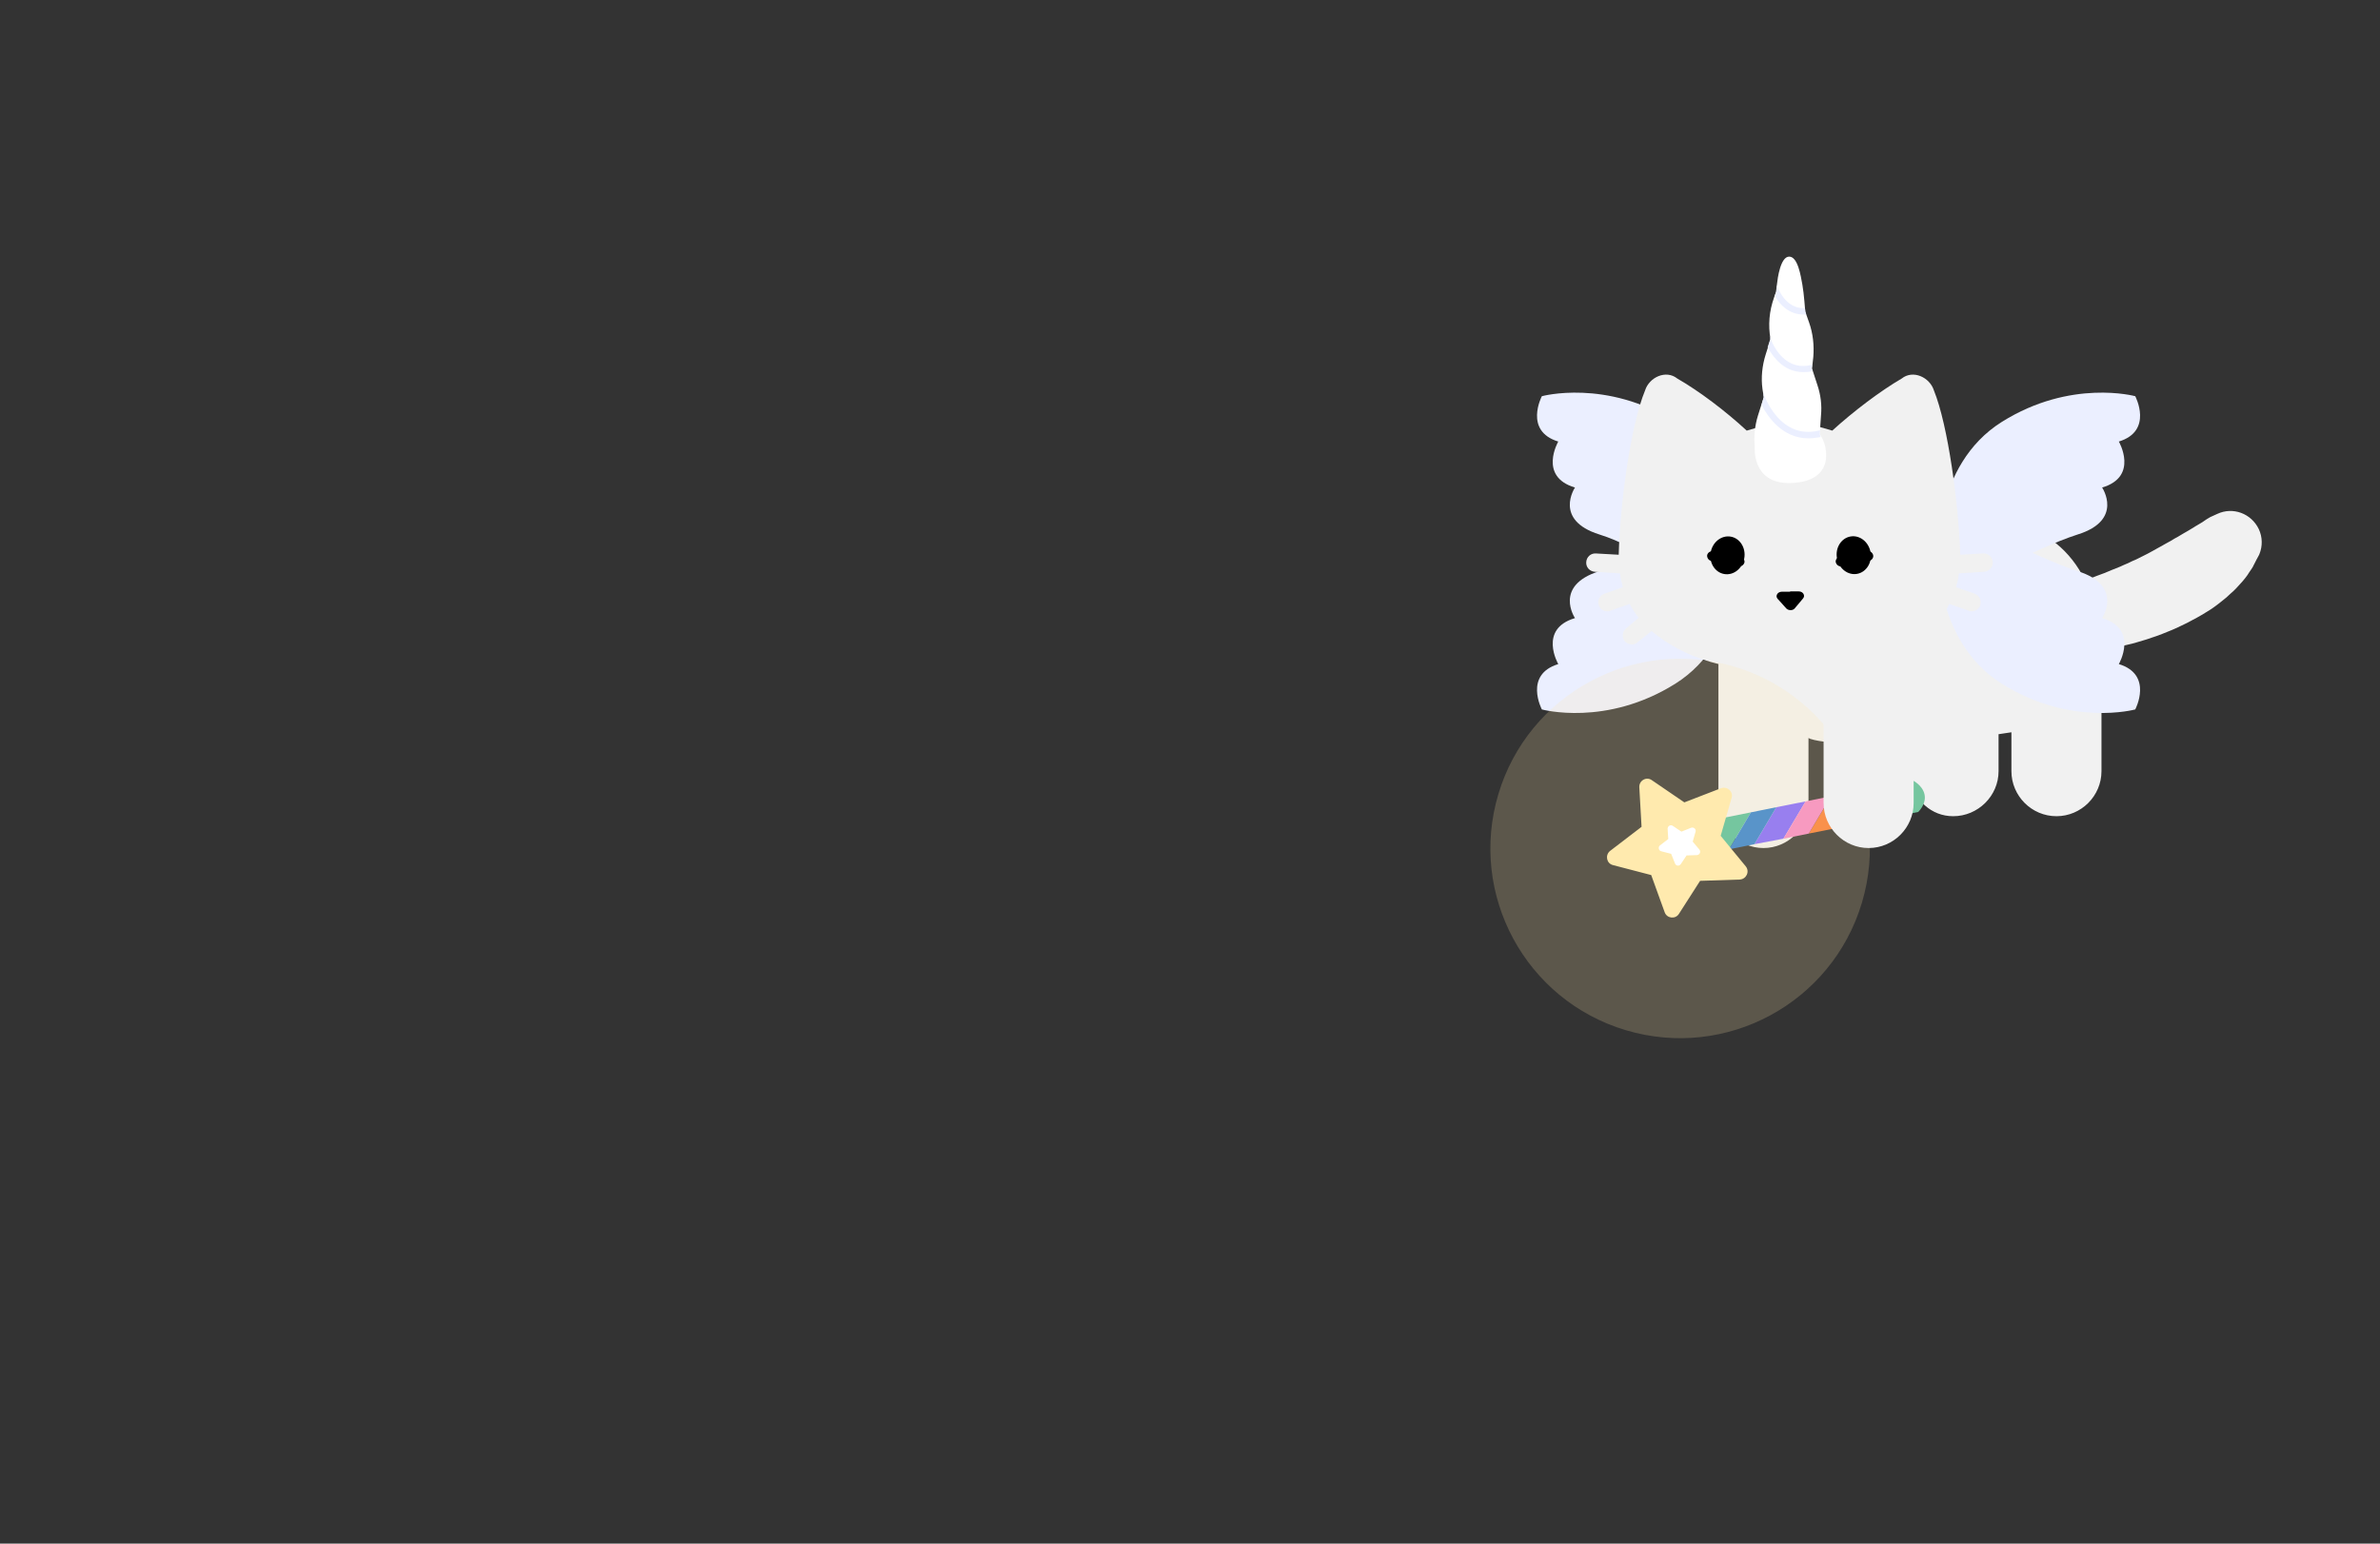 <?xml version="1.0" encoding="utf-8"?>
<!-- Generator: Adobe Illustrator 19.2.1, SVG Export Plug-In . SVG Version: 6.00 Build 0)  -->
<svg class="unicorn" version="1.1" xmlns="http://www.w3.org/2000/svg" xmlns:xlink="http://www.w3.org/1999/xlink" x="0px" y="0px"
	 viewBox="0 0 740 480" enable-background="new 0 0 740 480" xml:space="preserve">
<rect x="0" y="0" width="740" height="480" fill="#333333" stroke="none"/>
<g class="unicorn-kitty">
<g id="Layer_1">
	<path class="fill" fill="#F1F1F1" d="M577.8,230.9c-7.5,0.6-14.5-0.7-15.5-1.4v20.2c0,7.7-6.3,14-14,14s-14-6.3-14-14v-42.8
		c0-7.6,5.9-13.8,13.4-14c4.7-15.1,22.7-28.2,45.9-31.7c24.2-3.7,45.6,0.4,54.7,19.3c0.4-0.2,0.8-0.3,1.3-0.5c1.5-0.6,3-1.2,4.7-1.8
		c0.8-0.3,1.6-0.7,2.4-1c0.8-0.3,1.7-0.7,2.5-1c0.8-0.4,1.6-0.7,2.5-1.1c0.8-0.4,1.6-0.8,2.4-1.1c0.8-0.4,1.6-0.8,2.4-1.2
		c0.8-0.4,1.6-0.8,2.3-1.2c1.5-0.9,3-1.6,4.3-2.4c0.7-0.4,1.4-0.8,2-1.1c0.6-0.4,1.3-0.8,1.9-1.1c1.2-0.7,2.3-1.4,3.4-2
		c0.5-0.3,1-0.6,1.5-0.9c0.5-0.3,0.9-0.6,1.3-0.8c0.8-0.5,1.6-0.9,2.1-1.3c0.6-0.4,1-0.7,1.4-0.9c0.3-0.2,0.5-0.3,0.5-0.3l2.2-1
		c4.9-2.3,10.6-0.1,12.9,4.7c1.2,2.5,1.2,5.4,0.2,7.8c0,0-0.1,0.3-0.4,0.8c-0.3,0.5-0.7,1.3-1.2,2.3c-0.1,0.2-0.3,0.5-0.4,0.8
		c-0.2,0.3-0.3,0.5-0.5,0.8c-0.4,0.6-0.8,1.1-1.2,1.8c-0.9,1.3-2,2.5-3.3,3.9c-0.6,0.7-1.3,1.3-2.1,2c-0.7,0.7-1.5,1.4-2.3,2
		c-1.6,1.3-3.3,2.6-5.2,3.7c-1.9,1.2-3.8,2.2-5.9,3.3c-2,1-4.1,2-6.2,2.8c-2.1,0.9-4.2,1.6-6.3,2.3c-2.1,0.6-4.1,1.3-6.1,1.7
		c-2,0.5-3.9,0.9-5.7,1.2c-0.9,0.2-2.3,0.3-2.3,0.4v37.7c0,7.7-6.3,14-14,14s-14-6.3-14-14v-12.1l-4,0.6v11.5c0,7.7-6.4,14-14.1,14
		c-6.9,0-11.9-5-13.9-11.7v-16C593.3,226,585.3,230.2,577.8,230.9z"/>
	<g class="flap-down">
		<path fill="#EBEFFF" d="M602.4,170.1c0,0-1.5,29,20,42.5s41.5,8,41.5,8s5.7-10.8-5.1-14.1c0,0,6.3-10.9-5.2-14.3
			c0,0,6.8-10.1-7.6-14.6c-13.6-4.3-41.3-19.5-41.3-19.5L602.4,170.1z"/>
		<path fill="#EBEFFF" d="M540.9,170.1c0,0,1.5,29-20,42.5c-21.5,13.5-41.5,8-41.5,8s-5.7-10.8,5.1-14.1c0,0-6.3-10.9,5.2-14.3
			c0,0-6.8-10.1,7.6-14.6c13.6-4.3,21.1-12.5,21.1-12.5L540.9,170.1z"/>
	</g>
	<g class="flap-up">
		<path fill="#EBEFFF" d="M602.4,173.7c0,0-1.5-29,20-42.5s41.5-8,41.5-8s5.7,10.8-5.1,14.1c0,0,6.3,10.9-5.2,14.3
			c0,0,6.8,10.1-7.6,14.6c-13.6,4.3-41.3,19.5-41.3,19.5L602.4,173.7z"/>
		<path fill="#EBEFFF" d="M540.9,173.7c0,0,1.5-29-20-42.5c-21.5-13.5-41.5-8-41.5-8s-5.7,10.8,5.1,14.1c0,0-6.3,10.9,5.2,14.3
			c0,0-6.8,10.1,7.6,14.6c13.6,4.3,21.1,12.5,21.1,12.5L540.9,173.7z"/>
	</g>
	<path class="fill" fill="#F1F1F1" d="M556.5,208.9c18.9,0,32.8-4,42.8-12.7l4.3,3.5c0.5,0.4,1.2,0.7,1.8,0.7c0.8,0,1.6-0.4,2.2-1
		c1-1.2,0.8-3-0.4-4l-3.9-3.3c1.1-1.3,2-2.7,2.8-4.3l6,2.1c0.3,0.1,0.6,0.2,0.9,0.2c1.2,0,2.3-0.7,2.7-1.9c0.5-1.5-0.3-3.1-1.8-3.6
		l-5.7-2c0.4-1.4,0.7-2.8,0.9-4.3l7.8-0.5c1.6-0.1,2.8-1.5,2.7-3c-0.1-1.6-1.4-2.8-3-2.7l-7.1,0.4l0,0c-0.5-15.7-3.8-40.3-8.2-51.1
		c-1.3-4.1-6.5-6.5-10-3.7v0c-6.7,3.9-15,10.2-21.6,16.2c-5.1-1.5-7.7-2.3-13.3-2.3c-5.6,0-8.2,0.8-13.3,2.3
		c-6.6-6.1-14.8-12.3-21.6-16.2l0,0c-3.5-2.8-8.7-0.4-10,3.7c-4.5,10.8-7.8,35.4-8.2,51.1l0,0l-7.1-0.4c-1.6-0.1-2.9,1.1-3,2.7
		c-0.1,1.6,1.1,2.9,2.7,3l7.8,0.5c0.2,1.5,0.5,2.9,0.9,4.3l-5.7,2c-1.5,0.5-2.3,2.1-1.8,3.6c0.4,1.2,1.5,1.9,2.7,1.9
		c0.3,0,0.6,0,0.9-0.2l6-2.1c0.8,1.5,1.7,2.9,2.8,4.3l-3.9,3.3c-1.2,1-1.4,2.8-0.4,4c0.6,0.7,1.4,1,2.2,1c0.6,0,1.3-0.2,1.8-0.7
		l4.3-3.5C523.8,204.9,537.7,208.9,556.5,208.9z"/>
	<g>
		<path fill="#FFFFFF" d="M545.6,139c-0.3-3.3,0-6.6,1-9.8l1.8-5.7L548,121c-0.5-3.6-0.1-7.3,1-10.8l1.5-4.7l0,0
			c-0.8-4.4-0.4-8.8,1.1-13l0.6-1.7l0.3-2.4c0.2-1.9,1.1-8.6,3.8-8.6s3.6,6,4.1,8.7s0.9,8.4,0.9,8.4l1.2,3.4
			c1.2,3.4,1.6,7.1,1.3,10.7l-0.4,3.6l1.7,5.2c1,3,1.4,6.2,1.1,9.3l-0.4,5.9c0,0,2.1,2.7,2,6.7c0,4-2.6,8.5-11.6,8.5
			C544.6,150.2,545.6,139,545.6,139z"/>
		<path fill="#EBEFFF" d="M565.8,135l0.1-1.2l-0.9,0.2c-4.9,1-9.2-0.6-12.7-4.7c-2.7-3.2-3.9-6.7-3.9-6.7l-0.2-0.5l0.2,1.4l-0.7,2.4
			c2,3.8,6.5,10.4,14.6,10.4c1,0,2-0.1,3.1-0.3l0.7-0.1L565.8,135z"/>
		<path fill="#EBEFFF" d="M563.1,115.5l0.5-0.1l-0.3-0.8l0.1-1.2l-0.8,0.2c-8.6,1.7-12-8-12.1-8.4l-0.3-0.8c0.1,0.4,0.1,0.7,0.2,1.1
			l-0.8,2.5c1.6,2.9,5,7.7,11,7.7C561.4,115.7,562.2,115.7,563.1,115.5z"/>
		<path fill="#EBEFFF" d="M561.6,97.8l-0.3-1c0,0,0-0.4-0.1-1c-6.1,0.4-8.5-6.5-8.6-6.8l-0.1-0.3l-0.2,2l-0.5,1.3
			c1.6,2.8,4.5,5.8,8.9,5.8C560.9,97.9,561.3,97.8,561.6,97.8z"/>
	</g>
	<line fill="#5994C9" x1="578.4" y1="256.8" x2="586.5" y2="256.6"/>
	<line fill="#5994C9" x1="561.2" y1="257.3" x2="569.2" y2="257.1"/>
	<line fill="#5994C9" x1="543.9" y1="257.8" x2="552" y2="257.6"/>
	<ellipse class="fill" fill="#F1F1F1" cx="561.6" cy="192.2" rx="7.2" ry="5.8"/>
	<ellipse class="fill" fill="#F1F1F1" cx="551.5" cy="192.2" rx="7.2" ry="5.8"/>
	<path class="face" d="M556.6,184h-2.6c-1.3,0-2.1,1.3-1.3,2.2l1.1,1.2l1.6,1.8c0.7,0.7,2,0.7,2.6,0l1.6-1.9l1-1.2c0.8-0.9,0-2.2-1.3-2.2H556.6z"
		/>
	<g class="arm">
		<g>
			
				<ellipse transform="matrix(0.286 -0.958 0.958 0.286 120.334 688.964)" opacity="0.2" fill="#FFEAAE" cx="522.5" cy="263.7" rx="59" ry="59"/>
			<polygon fill="#75c69f" points="537.6,264.1 534.8,264.7 532.9,254.9 544.4,252.6 			"/>
			<polygon fill="#f9914b" points="569.3,247.6 578.3,245.8 571.5,257.4 562.4,259.2 			"/>
			<polygon fill="#987fef" points="545.5,262.5 554.5,260.8 561.4,249.2 552.3,251 			"/>
			<polygon fill="#5994c9" points="545.5,262.5 552.3,251 544.4,252.6 537.6,264.1 			"/>
			<polygon fill="#f79ac0" points="561.4,249.2 554.5,260.8 562.4,259.2 569.3,247.6 			"/>
			<path fill="#75c69f" d="M594.6,242.6L594.6,242.6l-6.9,11.6l8.7-1.7c0,0,2.6-2.4,2-5.4S594.6,242.6,594.6,242.6z"/>
			<path fill="#FFEAAE" d="M510.4,257.1l-0.7-12.3c-0.1-2.1,2.2-3.4,3.9-2.2l10.1,6.9l11.4-4.4c1.9-0.7,3.9,1,3.3,3l-3.4,11.8
				l7.8,9.5c1.3,1.6,0.2,4-1.9,4.1l-12.3,0.4l-6.6,10.3c-1.1,1.7-3.7,1.4-4.4-0.5l-4.2-11.6l-11.9-3.1c-2-0.5-2.5-3.1-0.9-4.4
				L510.4,257.1z"/>
		</g>
		<path fill="#FFFFFF" d="M519.6,265.5l-3.1-0.8c-0.8-0.2-1-1.3-0.4-1.8l2.6-2l-0.2-3.2c0-0.8,0.9-1.4,1.6-0.9l2.7,1.8l3-1.2
		c0.8-0.3,1.6,0.4,1.4,1.2l-0.9,3.1l2.1,2.5c0.5,0.7,0.1,1.6-0.8,1.7l-3.2,0.1l-1.8,2.7c-0.5,0.7-1.5,0.6-1.8-0.2L519.6,265.5z"/>		
		<path class="fill" fill="#F1F1F1" d="M567,219v30.7c0,7.7,6.3,14,14,14s14-6.3,14-14V219H567z"/>
	</g>
</g>
<g class="kitten-eyes face">
	<ellipse transform="matrix(0.174 -0.985 0.985 0.174 273.485 671.461)" cx="536.9" cy="172.8" rx="5.9" ry="5.3"/>
	<ellipse transform="matrix(0.985 -0.174 0.174 0.985 -21.247 102.686)" cx="576.2" cy="172.8" rx="5.3" ry="5.9"/>
</g>
<g class="kitten-blink face">
	<path d="M540.9,176.1c-0.1,0-0.2,0-0.3,0l-8.6-1.7c-0.8-0.2-1.3-1-1.2-1.8c0.2-0.8,1-1.3,1.8-1.2l8.6,1.7c0.8,0.2,1.3,1,1.2,1.8
		C542.2,175.6,541.6,176.1,540.9,176.1z"/>
	<path d="M572.3,176.1c-0.7,0-1.3-0.5-1.5-1.2c-0.2-0.8,0.4-1.6,1.2-1.8l8.6-1.7c0.8-0.2,1.6,0.4,1.8,1.2c0.2,0.8-0.4,1.6-1.2,1.8
		l-8.6,1.7C572.5,176.1,572.4,176.1,572.3,176.1z"/>	
</g>
</g>
</svg>

